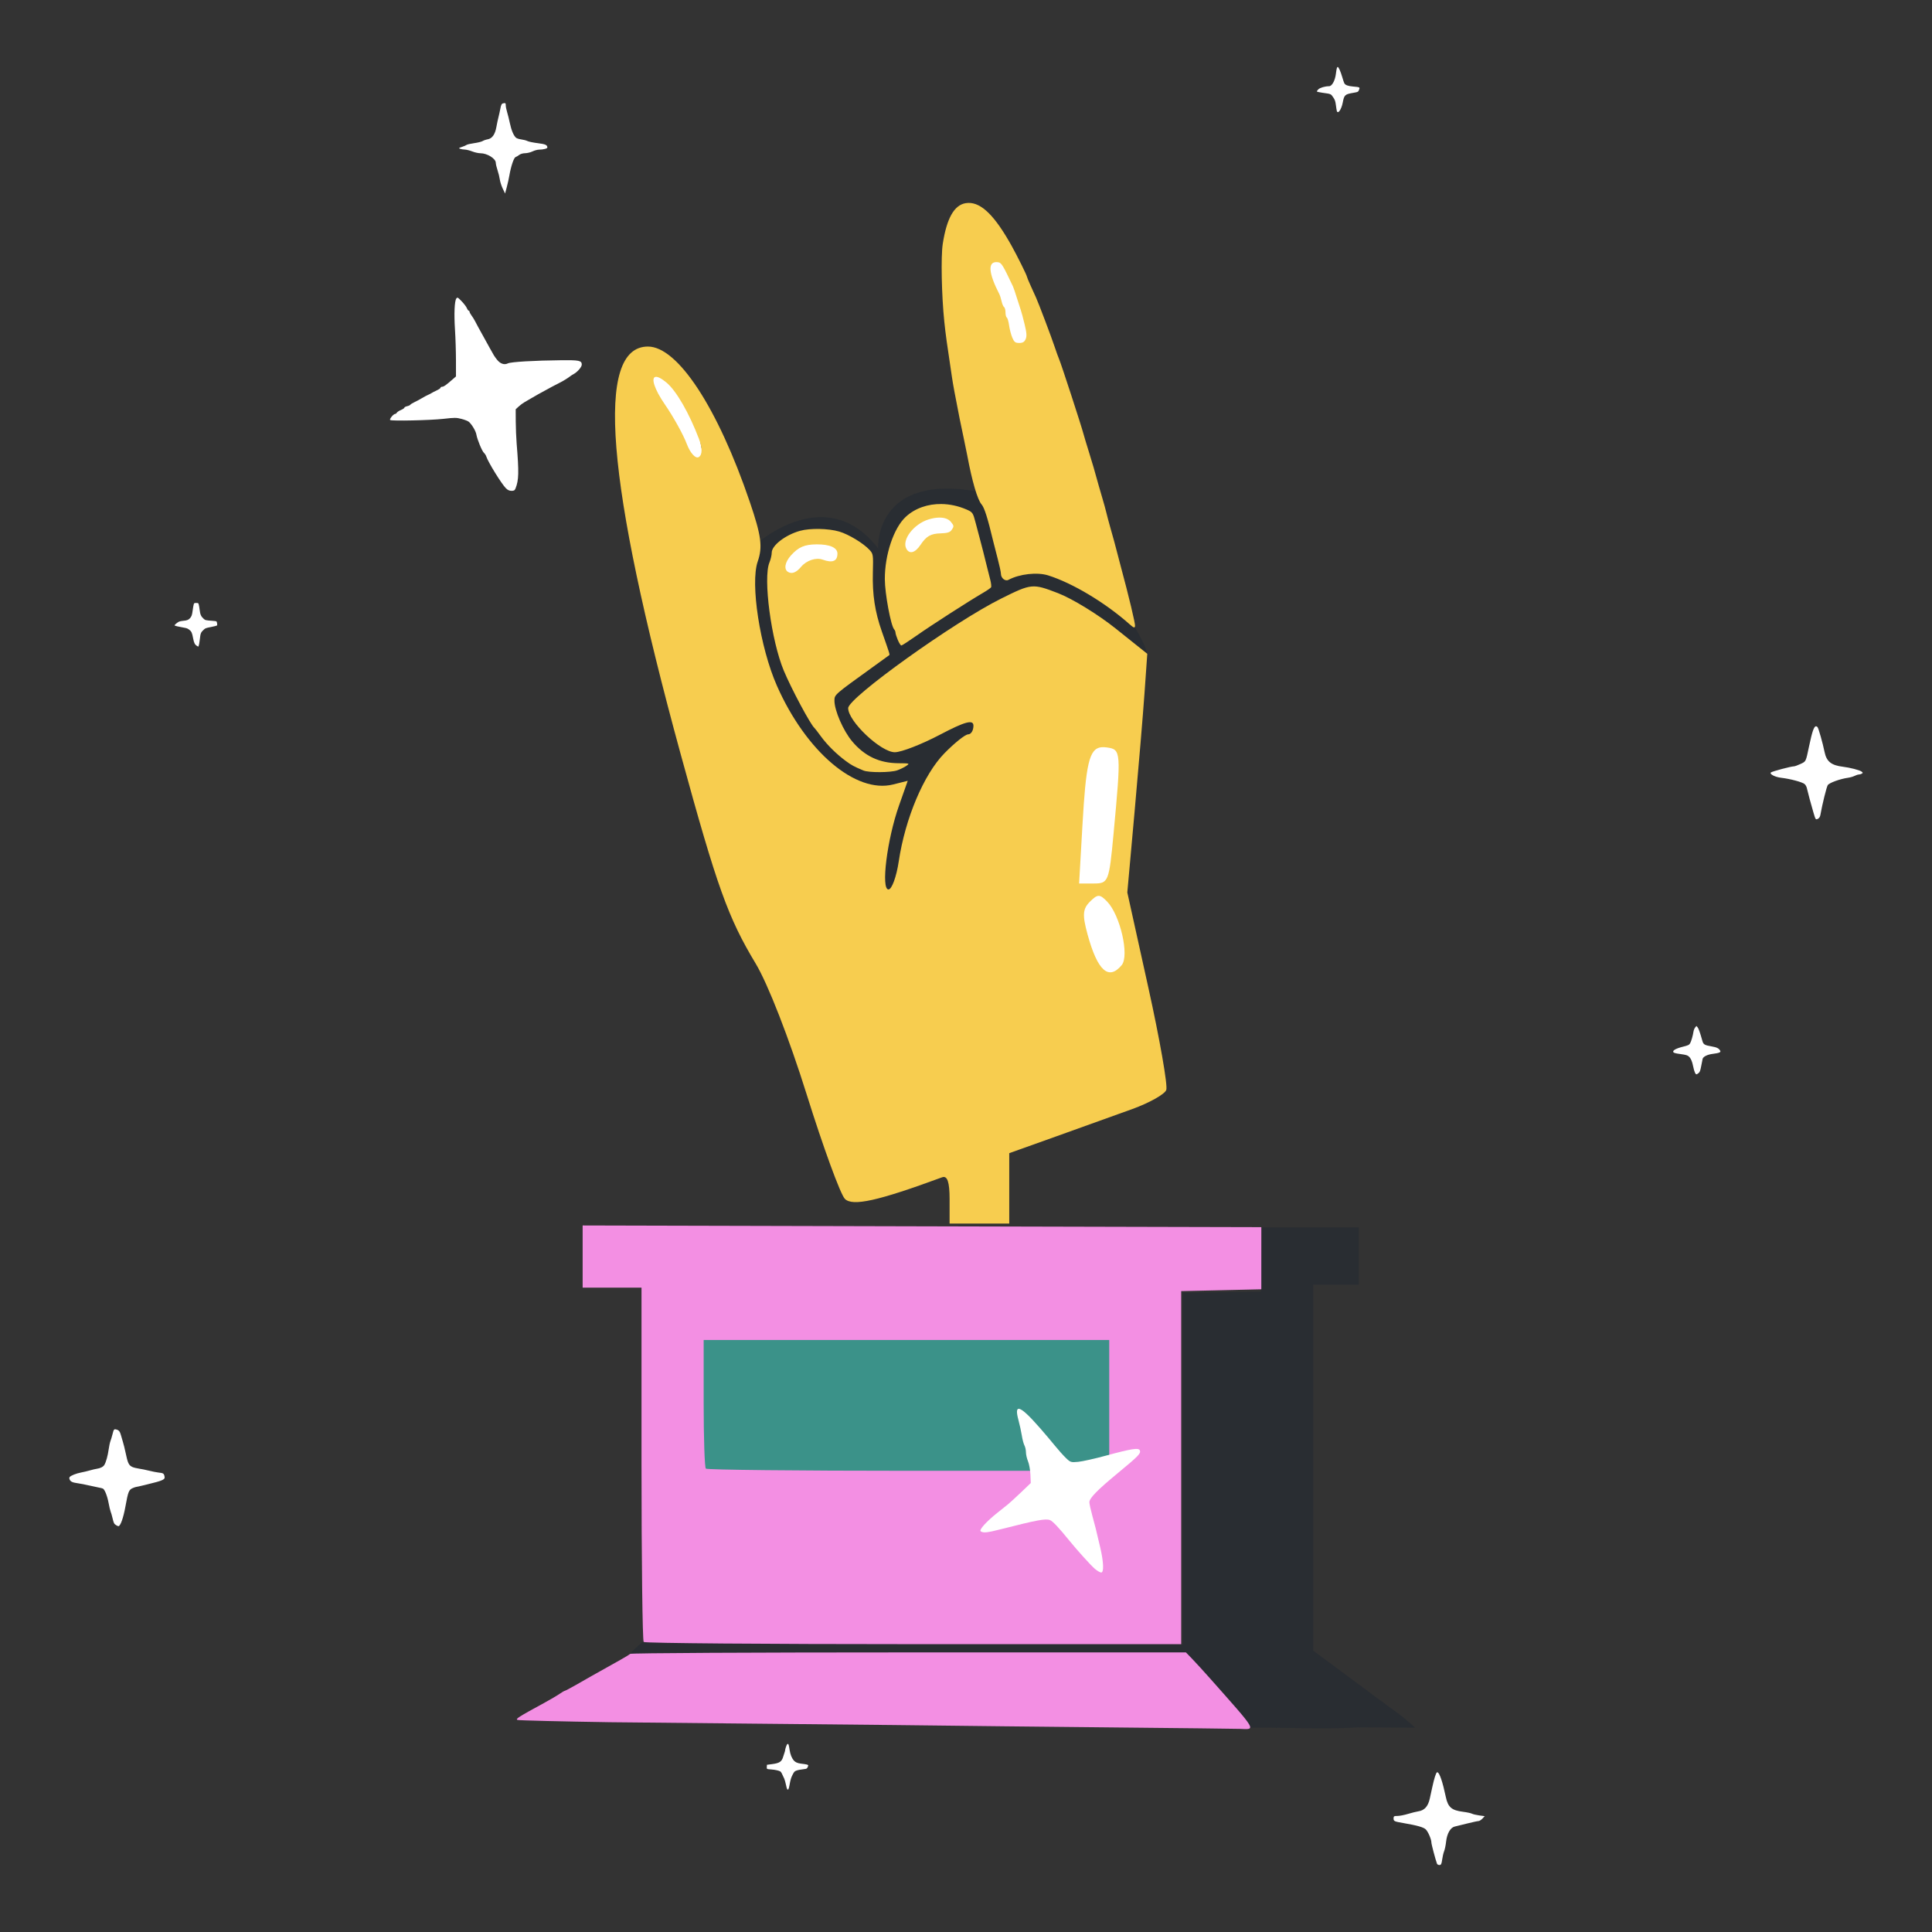 <?xml version="1.0" encoding="UTF-8" standalone="no"?>
<!-- Created with Inkscape (http://www.inkscape.org/) -->

<svg
   version="1.1"
   id="svg1"
   width="512"
   height="512"
   viewBox="0 0 512 512"
   sodipodi:docname="ranking-background.svg"
   xml:space="preserve"
   inkscape:version="1.3.2 (091e20e, 2023-11-25)"
   xmlns:inkscape="http://www.inkscape.org/namespaces/inkscape"
   xmlns:sodipodi="http://sodipodi.sourceforge.net/DTD/sodipodi-0.dtd"
   xmlns="http://www.w3.org/2000/svg"
   xmlns:svg="http://www.w3.org/2000/svg"><rect x="0" y="0" width="512" height="512" fill="#333333" stroke="none"/><defs
     id="defs1" /><sodipodi:namedview
     id="namedview1"
     pagecolor="#505050"
     bordercolor="#eeeeee"
     borderopacity="1"
     inkscape:showpageshadow="0"
     inkscape:pageopacity="0"
     inkscape:pagecheckerboard="0"
     inkscape:deskcolor="#505050"
     inkscape:zoom="0.76033244"
     inkscape:cx="39.456425"
     inkscape:cy="284.74387"
     inkscape:window-width="1440"
     inkscape:window-height="764"
     inkscape:window-x="0"
     inkscape:window-y="25"
     inkscape:window-maximized="0"
     inkscape:current-layer="g1" /><g
     inkscape:groupmode="layer"
     inkscape:label="Image"
     id="g1"><g
       id="g17"
       transform="translate(738.61,718.719)"><path
         style="fill:#292d32;fill-opacity:1;stroke-width:79.261"
         d="m -410.888,-260.745 -3.165,-3.523 c -1.741,-1.938 -3.709,-4.146 -4.375,-4.907 -5.632,-6.44 -2.521,-5.826 -3.967,-7.348 l -1.66,-1.746 -72.656,2.676 c -42.256,1.556 -75.028,-4.428 -75.028,-4.701 0,-0.258 3.109,-3.153 3.565,-3.329 0.456,-0.175 32.299,-6.277 71.412,-3.785 l 71.571,4.559 v -46.65 -46.65 l 10.355,-0.142 10.355,-0.142 0.144,-8.52 0.144,-8.52 h 12.832 12.832 v 7.602 7.602 h -6.029 -6.029 v 35.124 52.495 9.376 l 4.325,3.187 c 2.379,1.753 5,3.698 5.825,4.323 2.166,1.641 10.856,8.056 12.373,9.133 0.71,0.504 2.007,1.558 2.884,2.342 l 1.593,1.426 -14.942,-0.098 c -11.038,0.733 -21.396,-0.259 -32.358,0.213 z"
         id="path11"
         sodipodi:nodetypes="cssscssssccccccccccccccccsssscsc" /><path
         style="fill:#3b9289;fill-opacity:1;stroke-width:67.1"
         d="m -561.914,-346.337 v -19.529 h 63.469 63.469 v 19.529 19.529 h -63.469 -63.469 z"
         id="path12" /><path
         style="fill:#292d32;fill-opacity:1;stroke-width:151.181"
         d="m -539.987,-573.058 c 0,0 19.503,-19.164 34.088,-0.339 0,0 -1.187,-20.351 27.135,-14.924 l 40.533,35.276 c 0,0 4.24,6.614 3.561,8.48 l -66.379,65.619 -23.604,-6.223 -24.891,-76.177 z"
         id="path17" /><path
         id="path13"
         style="fill:#ffffff;fill-opacity:1;stroke-width:151.181"
         d="m -472.521,-653.18 -10.371,3.549 5.732,30.018 15.008,-3.82 z m -92.275,29.359 -6.719,4.318 9.117,28.312 11.996,2.879 -4.318,-22.074 z m 75.242,40.75 -8.072,2.467 -3.59,6.729 3.141,3.588 14.129,-5.83 -1.346,-6.279 z m -37.676,6.055 -4.26,4.262 0.447,9.643 19.287,-3.588 -4.709,-8.971 z m 73.281,45.328 -2.879,78.697 h 15.834 l 1.439,-12.477 -1.439,-22.072 1.92,-37.91 z" /><path
         id="path9"
         style="fill:#f7cd4f;fill-opacity:1;stroke-width:239.023"
         d="m -482.018,-664.945 c -0.234,0.007 -0.467,0.031 -0.701,0.07 -3.035,0.513 -5.006,4.026 -6.053,10.795 -0.516,3.333 -0.31,13.65 0.41,20.578 0.356,3.425 0.695,5.881 2.037,14.779 0.321,2.129 0.747,4.428 2.029,10.934 0.176,0.891 0.632,3.078 1.014,4.859 0.382,1.782 0.83,3.969 0.996,4.859 1.292,6.917 2.708,11.768 3.807,13.031 0.745,0.856 1.614,3.613 3.104,9.846 0.186,0.779 0.717,2.853 1.18,4.607 0.462,1.754 0.84,3.517 0.84,3.918 0,1.147 1.138,2.072 1.988,1.617 2.941,-1.574 7.63,-2.099 10.537,-1.182 6.463,2.04 15.085,7.205 21.488,12.871 1.2,1.062 1.436,1.145 1.531,0.543 0.097,-0.607 -1.667,-7.967 -3.809,-15.896 -0.331,-1.225 -0.761,-2.865 -0.957,-3.645 -0.425,-1.692 -0.894,-3.412 -1.822,-6.68 -0.38,-1.336 -0.84,-3.068 -1.023,-3.848 -0.183,-0.779 -0.635,-2.42 -1.002,-3.645 -0.367,-1.225 -0.817,-2.773 -1,-3.441 -1.078,-3.928 -1.692,-6.036 -2.656,-9.111 -0.593,-1.893 -1.223,-3.988 -1.398,-4.656 -0.587,-2.236 -5.947,-18.668 -6.473,-19.842 -0.2,-0.445 -0.725,-1.902 -1.168,-3.238 -0.808,-2.438 -4.21,-11.441 -4.896,-12.957 -0.202,-0.445 -0.835,-1.847 -1.41,-3.113 -0.575,-1.267 -1.045,-2.402 -1.045,-2.521 0,-0.331 -2.517,-5.404 -4.035,-8.133 -4.42,-7.945 -8.001,-11.507 -11.512,-11.4 z m 7.432,15.686 c 0.152,-10e-4 0.315,0.01 0.49,0.035 0.879,0.126 1.25,0.732 3.934,6.41 0.158,0.334 0.623,1.701 1.033,3.037 0.41,1.336 0.881,2.793 1.045,3.238 0.164,0.445 0.618,2.141 1.01,3.768 0.554,2.297 0.612,3.178 0.262,3.947 -0.336,0.738 -0.768,0.992 -1.695,0.992 -1.04,0 -1.342,-0.234 -1.84,-1.426 -0.328,-0.784 -0.708,-2.248 -0.846,-3.252 -0.138,-1.004 -0.406,-1.921 -0.598,-2.039 -0.192,-0.118 -0.35,-0.741 -0.35,-1.383 -10e-6,-0.642 -0.167,-1.271 -0.373,-1.398 -0.206,-0.127 -0.501,-0.815 -0.658,-1.529 -0.157,-0.714 -0.43,-1.577 -0.605,-1.918 -2.82,-5.491 -3.094,-8.463 -0.809,-8.482 z m -92.312,22.379 c -14.027,0 -11.171,35.547 8.686,108.066 9.637,35.195 12.533,43.274 19.873,55.463 3.228,5.361 8.857,19.809 13.514,34.688 4.389,14.024 8.941,26.472 10.117,27.658 2.026,2.045 8.753,0.552 25.773,-5.721 1.378,-0.508 1.977,1.237 1.977,5.766 v 6.492 h 7.904 7.906 v -9.326 -9.324 l 12.252,-4.377 c 6.739,-2.407 15.924,-5.707 20.408,-7.334 4.485,-1.627 8.512,-3.891 8.949,-5.031 0.438,-1.14 -1.707,-13.385 -4.764,-27.213 l -5.557,-25.143 1.924,-21.344 c 1.058,-11.739 2.248,-25.967 2.645,-31.619 l 0.723,-10.277 -8.408,-6.721 c -4.625,-3.696 -11.492,-7.906 -15.26,-9.355 -6.728,-2.588 -6.997,-2.563 -15.02,1.424 -12.534,6.229 -40.58,26.309 -40.58,29.055 0,3.495 8.666,11.684 12.365,11.684 1.718,0 7.11,-2.096 11.98,-4.658 6.634,-3.49 8.855,-4.084 8.855,-2.371 0,1.258 -0.626,2.287 -1.393,2.287 -0.766,0 -3.612,2.268 -6.322,5.041 -5.458,5.582 -10.371,17.221 -12.08,28.617 -0.614,4.096 -1.84,7.449 -2.723,7.449 -2.038,0 -0.373,-13.271 2.789,-22.232 l 2.316,-6.564 -3.877,0.973 c -9.913,2.488 -23.094,-8.713 -30.797,-26.17 -4.49,-10.176 -7.104,-27.124 -5.08,-32.932 1.338,-3.839 0.943,-6.828 -2.084,-15.727 -8.519,-25.047 -19.118,-41.223 -27.014,-41.223 z m 2.008,8.035 c 0.551,-0.096 1.521,0.363 2.898,1.506 2.592,2.151 6.003,8.059 8.604,14.898 0.94,2.472 0.927,4.254 -0.037,4.85 -0.838,0.518 -2.273,-1.058 -3.189,-3.502 -0.917,-2.444 -3.511,-7.124 -5.766,-10.4 -2.916,-4.237 -3.723,-7.14 -2.51,-7.352 z m 75.771,33.695 c -3.617,-0.047 -7.027,1.123 -9.479,3.416 -3.179,2.974 -5.542,10.025 -5.523,16.486 0.011,3.839 1.593,12.347 2.477,13.318 0.192,0.212 0.35,0.599 0.35,0.861 0,0.262 0.276,1.137 0.613,1.943 0.337,0.807 0.759,1.467 0.938,1.467 0.179,0 1.997,-1.181 4.043,-2.623 3.719,-2.622 13.962,-9.213 17.588,-11.318 1.058,-0.614 2.023,-1.28 2.145,-1.477 0.122,-0.197 0.016,-1.135 -0.234,-2.086 -0.251,-0.951 -0.61,-2.367 -0.797,-3.146 -0.524,-2.182 -1.633,-6.544 -2.008,-7.896 -0.185,-0.668 -0.662,-2.466 -1.059,-3.994 -0.693,-2.667 -0.794,-2.809 -2.482,-3.533 -2.157,-0.924 -4.4,-1.39 -6.57,-1.418 z m -0.646,3.596 c 1.404,-0.029 2.516,0.354 3.15,1.131 0.855,1.047 0.865,1.217 0.143,2.205 -0.426,0.583 -1.121,0.788 -2.834,0.84 -2.682,0.081 -3.802,0.722 -5.383,3.082 -1.413,2.11 -2.922,2.511 -3.734,0.992 -1.247,-2.33 1.909,-6.507 5.855,-7.748 1.013,-0.319 1.961,-0.485 2.803,-0.502 z m -31.725,3.012 c -1.907,-0.035 -3.785,0.128 -5.111,0.498 -3.872,1.081 -7.492,3.872 -7.492,5.775 0,0.634 -0.273,1.806 -0.607,2.605 -1.728,4.136 0.47,20.693 3.809,28.688 2.016,4.827 7.092,14.31 8.127,15.184 0.132,0.111 0.904,1.115 1.715,2.229 1.626,2.232 4.108,4.686 6.596,6.521 1.519,1.121 2.112,1.441 4.656,2.512 1.413,0.595 7.195,0.572 8.938,-0.035 0.796,-0.277 1.889,-0.812 2.43,-1.188 0.961,-0.668 0.916,-0.682 -2.082,-0.703 -5.041,-0.035 -8.918,-1.856 -12.219,-5.736 -2.386,-2.805 -4.773,-8.283 -4.742,-10.883 0.018,-1.565 -0.039,-1.513 9.904,-8.682 2.45,-1.766 4.53,-3.27 4.623,-3.342 0.177,-0.136 0.052,-0.532 -1.979,-6.307 -1.82,-5.176 -2.518,-9.757 -2.369,-15.557 0.122,-4.776 0.095,-4.962 -0.885,-6.029 -1.609,-1.752 -5.535,-4.128 -8.029,-4.859 -1.438,-0.422 -3.374,-0.656 -5.281,-0.691 z m -0.689,4.084 c 3.487,-0.02 5.498,0.874 5.498,2.443 0,2.015 -1.293,2.55 -3.895,1.609 -1.788,-0.646 -4.312,0.195 -5.756,1.92 -1.243,1.484 -2.393,1.942 -3.408,1.355 -1.208,-0.698 -0.879,-2.606 0.762,-4.422 1.986,-2.199 3.597,-2.888 6.799,-2.906 z m 75.389,53.768 c 0.46,-0.054 0.969,-0.028 1.535,0.053 3.752,0.535 3.788,1.003 1.734,23.008 -1.169,12.53 -1.373,13.043 -5.166,13.043 h -3.949 l 0.883,-15.414 c 0.918,-16.059 1.74,-20.31 4.963,-20.689 z m -0.662,39.385 c 0.642,-0.004 1.272,0.503 2.252,1.52 3.467,3.595 5.925,14.336 3.852,16.834 -3.463,4.173 -6.411,1.513 -9.055,-8.166 -1.398,-5.121 -1.281,-6.731 0.627,-8.639 1.029,-1.029 1.682,-1.545 2.324,-1.549 z" /><path
         id="path10"
         style="fill:#f38fe3;fill-opacity:1;stroke-width:131.039"
         d="m -584.203,-393.955 v 8.238 8.238 h 7.801 7.801 v 46.662 c 0,25.664 0.26,46.92 0.578,47.238 0.318,0.318 32.498,0.578 71.51,0.578 h 70.93 v -46.779 -46.779 l 10.619,-0.242 10.617,-0.244 v -8.234 -8.234 l -89.928,-0.221 z m 32.07,30.346 h 53.74 53.74 v 17.336 17.334 h -53.162 c -29.239,0 -53.422,-0.26 -53.74,-0.578 -0.318,-0.318 -0.578,-8.117 -0.578,-17.334 z m 54.375,82.795 c -41.441,0 -73.614,0.168 -73.852,0.387 -0.231,0.213 -1.416,0.939 -2.633,1.611 -2.584,1.428 -5.646,3.144 -7.525,4.217 -0.73,0.417 -2.59,1.48 -4.135,2.361 -1.545,0.882 -2.91,1.604 -3.031,1.604 -0.122,0 -0.748,0.366 -1.395,0.814 -0.646,0.449 -2.471,1.521 -4.053,2.383 -6.913,3.763 -7.719,4.28 -7.07,4.52 0.359,0.133 11.408,0.405 24.553,0.605 l 74.99,0.744 c 15.958,0.197 42.658,0.488 59.332,0.648 16.674,0.16 31.312,0.327 32.529,0.371 4.331,0.156 4.784,0.924 -7.92,-13.406 -1.726,-1.947 -3.864,-4.286 -4.75,-5.199 l -1.609,-1.66 z"
         sodipodi:nodetypes="cccccsssccccccccccccccssscsssssssssccscsccs" /></g><path
       style="fill:#ffffff;stroke-width:80.355"
       d="m 31.017,385.452 c 0.248,-2.164 0.191,-2.824 -0.196,-2.259 -0.301,0.439 -0.55,1.56 -0.555,2.493 -0.004,0.933 -0.275,1.861 -0.602,2.063 -0.591,0.365 -0.533,-0.55 0.366,-5.752 0.761,-4.403 2.175,-0.852 1.905,4.784 -0.045,0.95 -0.349,1.727 -0.675,1.727 -0.408,0 -0.483,-0.953 -0.242,-3.056 z"
       id="path2" /><path
       style="fill:#ffffff;stroke-width:20.401"
       d="m 30.788,404.197 c -0.551,-0.336 -0.656,-0.545 -0.985,-1.955 -0.149,-0.639 -0.367,-1.388 -0.485,-1.665 -0.118,-0.277 -0.358,-1.286 -0.534,-2.243 -0.339,-1.845 -1.018,-3.578 -1.504,-3.838 -0.138,-0.074 -0.645,-0.202 -1.125,-0.285 -0.48,-0.083 -1.635,-0.331 -2.565,-0.551 -0.93,-0.22 -2.285,-0.483 -3.012,-0.584 -1.436,-0.199 -1.941,-0.452 -2.15,-1.078 -0.087,-0.262 -0.07,-0.431 0.059,-0.588 0.311,-0.379 1.75,-0.947 2.981,-1.177 0.649,-0.122 1.706,-0.373 2.349,-0.559 0.642,-0.186 1.447,-0.376 1.788,-0.422 0.955,-0.128 1.73,-0.514 2.038,-1.014 0.445,-0.723 0.915,-2.398 1.15,-4.095 0.121,-0.873 0.334,-1.877 0.473,-2.231 0.139,-0.354 0.378,-1.143 0.53,-1.753 0.349,-1.403 0.416,-1.486 1.057,-1.317 0.647,0.17 0.926,0.511 1.183,1.445 0.115,0.418 0.361,1.254 0.546,1.859 0.186,0.604 0.481,1.788 0.656,2.631 0.626,3.009 0.871,3.537 1.857,3.995 0.317,0.147 1.092,0.341 1.723,0.43 0.631,0.089 1.845,0.337 2.699,0.549 0.854,0.213 1.947,0.429 2.429,0.482 1.278,0.138 1.448,0.23 1.622,0.876 0.275,1.02 -0.1,1.198 -5.063,2.403 -1.262,0.306 -2.374,0.557 -2.472,0.557 -0.098,-7e-5 -0.48,0.13 -0.851,0.29 -1.036,0.446 -1.226,0.924 -1.943,4.891 -0.55,3.041 -1.326,5.212 -1.863,5.21 -0.087,-2.8e-4 -0.352,-0.118 -0.589,-0.263 z"
       id="path3" /><path
       id="path4"
       style="fill:#ffffff;stroke-width:55.235"
       d="m 449.575,271.891 -0.334,0.395 c -0.184,0.217 -0.378,0.676 -0.432,1.02 -0.186,1.196 -0.62,2.702 -0.918,3.191 -0.26,0.426 -0.524,0.55 -1.971,0.912 -1.9,0.475 -2.844,1.059 -2.41,1.492 0.142,0.142 0.837,0.313 1.637,0.402 0.765,0.086 1.642,0.26 1.949,0.389 0.76,0.317 1.258,1.193 1.576,2.771 0.147,0.728 0.373,1.536 0.504,1.793 0.283,0.557 0.391,0.572 0.949,0.133 0.346,-0.272 0.48,-0.629 0.719,-1.912 0.161,-0.867 0.33,-1.716 0.375,-1.883 0.156,-0.577 1.273,-1.13 2.623,-1.301 1.738,-0.22 2.254,-0.426 2.045,-0.816 -0.347,-0.647 -0.873,-0.92 -2.234,-1.158 -1.968,-0.344 -2.229,-0.502 -2.516,-1.52 -0.616,-2.189 -0.989,-3.237 -1.264,-3.559 z M 270.008,373.346 c -0.631,-0.021 -0.655,0.95 -0.131,2.891 0.344,1.274 0.756,3.158 0.916,4.188 0.16,1.029 0.472,2.211 0.693,2.625 0.222,0.414 0.402,1.237 0.402,1.828 0,0.592 0.246,1.662 0.545,2.379 0.299,0.717 0.588,2.306 0.641,3.533 l 0.094,2.23 -2.562,2.447 c -1.409,1.347 -2.971,2.777 -3.471,3.18 -0.5,0.402 -1.73,1.386 -2.734,2.186 -3.032,2.412 -5.042,4.645 -4.494,4.992 0.746,0.473 1.675,0.369 5.59,-0.629 9.337,-2.379 11.601,-2.797 12.752,-2.359 0.727,0.277 2.286,1.927 5.15,5.455 2.125,2.618 5.739,6.613 6.754,7.467 0.636,0.535 1.392,0.975 1.678,0.975 0.748,0 0.645,-2.777 -0.244,-6.576 -1.2,-5.129 -1.306,-5.553 -2.113,-8.488 -0.427,-1.554 -0.777,-3.158 -0.777,-3.562 0,-1.078 2.124,-3.255 7.484,-7.68 5.549,-4.58 6.201,-5.248 5.898,-6.037 -0.299,-0.779 -2.118,-0.503 -8.998,1.367 -2.914,0.792 -6.211,1.53 -7.326,1.639 -1.925,0.187 -2.091,0.134 -3.297,-1.035 -0.698,-0.677 -2.001,-2.135 -2.895,-3.24 -0.893,-1.105 -2.696,-3.238 -4.008,-4.738 -2.924,-3.345 -4.736,-5.009 -5.547,-5.035 z m -61.223,88.797 c -0.06,0.007 -0.13,0.064 -0.211,0.162 -0.158,0.191 -0.501,1.227 -0.51,1.543 -0.003,0.114 -0.076,0.393 -0.162,0.621 -0.086,0.228 -0.241,0.706 -0.344,1.061 -0.391,1.346 -0.971,1.728 -3.018,1.992 l -1.295,0.168 -0.031,0.533 c -0.036,0.626 -0.068,0.608 1.223,0.705 1.01,0.076 2.015,0.3 2.361,0.527 0.217,0.142 0.422,0.52 1.047,1.934 0.119,0.27 0.315,0.968 0.434,1.553 0.119,0.584 0.266,1.121 0.326,1.193 0.263,0.317 0.415,0.073 0.602,-0.957 0.285,-1.575 0.434,-2.078 0.85,-2.877 0.37,-0.71 0.495,-0.859 0.855,-1.018 0.425,-0.187 1.16,-0.336 2.268,-0.461 0.533,-0.06 0.626,-0.106 0.803,-0.396 0.11,-0.181 0.201,-0.427 0.201,-0.547 4e-4,-0.225 -0.265,-0.293 -1.969,-0.506 -0.834,-0.104 -1.421,-0.355 -1.793,-0.768 -0.585,-0.647 -0.987,-1.639 -1.172,-2.883 -0.174,-1.171 -0.284,-1.602 -0.465,-1.58 z m 172.154,7.531 c -0.037,-0.009 -0.074,-0.007 -0.109,0.004 -0.271,0.089 -0.741,1.566 -1.268,3.979 -0.146,0.671 -0.44,2.012 -0.652,2.98 -0.452,2.067 -1.402,3.131 -3.018,3.381 -0.565,0.087 -1.82,0.4 -2.789,0.695 -0.969,0.295 -2.218,0.535 -2.777,0.533 -0.897,-0.003 -1.018,0.074 -1.018,0.656 0,0.732 0.171,0.812 2.574,1.223 3.71,0.633 5.431,1.126 5.992,1.717 0.633,0.665 1.459,2.619 1.459,3.447 0,0.442 1.056,4.435 1.486,5.621 0.068,0.186 0.36,0.338 0.648,0.338 0.428,0 0.561,-0.261 0.717,-1.422 0.105,-0.782 0.34,-1.789 0.523,-2.236 0.184,-0.447 0.423,-1.604 0.529,-2.572 0.231,-2.099 1.144,-3.697 2.262,-3.957 0.41,-0.095 1.903,-0.463 3.318,-0.816 1.416,-0.353 2.767,-0.644 3.002,-0.645 0.235,-10e-4 0.7,-0.293 1.035,-0.65 l 0.611,-0.65 -1.443,-0.195 c -0.794,-0.107 -1.675,-0.316 -1.957,-0.465 -0.282,-0.148 -1.355,-0.374 -2.387,-0.504 -2.982,-0.374 -3.95,-1.21 -4.518,-3.904 -0.846,-4.017 -1.664,-6.422 -2.223,-6.557 z" /><path
       id="path6"
       style="fill:#ffffff;stroke-width:36.398"
       d="m 481.26,192.473 c -0.549,0.005 -1.02,1.437 -1.816,5.201 -0.91,4.302 -0.806,4.083 -2.293,4.787 -0.731,0.346 -1.516,0.629 -1.744,0.629 -0.758,0 -5.833,1.35 -6.107,1.625 -0.42,0.42 1.097,1.213 2.668,1.396 2.479,0.289 5.7,1.153 6.291,1.688 0.232,0.21 0.488,0.673 0.568,1.027 0.266,1.178 1.153,4.47 1.744,6.473 0.565,1.915 0.601,1.967 1.146,1.719 0.356,-0.162 0.612,-0.534 0.697,-1.012 0.519,-2.912 1.64,-7.447 1.963,-7.939 0.408,-0.622 3.253,-1.654 5.387,-1.953 0.577,-0.081 1.356,-0.307 1.732,-0.502 0.377,-0.195 0.881,-0.355 1.119,-0.357 0.238,-0.002 0.595,-0.107 0.793,-0.232 0.31,-0.196 0.298,-0.273 -0.096,-0.561 -0.53,-0.388 -3.077,-1.045 -4.896,-1.264 -3.108,-0.374 -4.373,-1.387 -4.887,-3.914 -0.479,-2.358 -1.606,-6.333 -1.871,-6.598 -0.14,-0.14 -0.272,-0.214 -0.398,-0.213 z" /><path
       id="path7"
       style="fill:#ffffff;stroke-width:36.262"
       d="m 133.748,27.323 c -0.079,-0.002 -0.18,0.011 -0.307,0.035 -0.5,0.096 -0.627,0.315 -0.848,1.467 -0.143,0.744 -0.373,1.785 -0.514,2.312 -0.14,0.528 -0.379,1.66 -0.531,2.518 -0.349,1.964 -1.118,3.055 -2.299,3.262 -0.471,0.082 -1.084,0.293 -1.361,0.467 -0.278,0.174 -1.282,0.423 -2.232,0.555 -0.95,0.132 -1.857,0.34 -2.014,0.465 -0.157,0.124 -0.717,0.366 -1.242,0.535 -0.815,0.263 -0.886,0.336 -0.48,0.494 0.262,0.102 0.824,0.194 1.248,0.203 0.424,0.009 1.317,0.232 1.986,0.496 0.669,0.264 1.649,0.48 2.176,0.48 1.782,0 4.061,1.425 4.061,2.539 0,0.318 0.208,1.198 0.461,1.957 0.253,0.759 0.525,1.866 0.605,2.461 0.08,0.595 0.426,1.674 0.77,2.398 l 0.625,1.318 0.447,-1.68 c 0.246,-0.923 0.558,-2.328 0.693,-3.119 0.41,-2.395 1.18,-4.687 1.627,-4.85 0.225,-0.082 0.666,-0.347 0.98,-0.588 0.335,-0.257 0.981,-0.442 1.559,-0.447 0.543,-0.004 1.42,-0.216 1.947,-0.471 0.528,-0.255 1.297,-0.466 1.709,-0.471 1.193,-0.013 2.248,-0.285 2.244,-0.578 -0.009,-0.663 -0.518,-0.893 -2.531,-1.139 -1.178,-0.144 -2.41,-0.397 -2.74,-0.562 -0.33,-0.166 -1.063,-0.361 -1.629,-0.434 -0.566,-0.072 -1.194,-0.27 -1.396,-0.438 -0.622,-0.516 -1.236,-1.955 -1.631,-3.826 -0.207,-0.983 -0.539,-2.317 -0.738,-2.965 -0.199,-0.648 -0.363,-1.47 -0.363,-1.826 0,-0.419 -0.045,-0.564 -0.281,-0.57 z m -12.51,51.568 c -0.116,-0.013 -0.199,0.064 -0.301,0.203 -0.487,0.666 -0.634,4.051 -0.359,8.289 0.141,2.177 0.257,5.851 0.258,8.166 l 0.002,4.209 -0.9,0.785 c -1.762,1.539 -2.344,1.951 -2.758,1.951 -0.231,1.7e-4 -0.42,0.111 -0.42,0.248 0,0.137 -0.459,0.459 -1.02,0.717 -0.561,0.257 -1.181,0.577 -1.379,0.711 -0.198,0.134 -0.629,0.357 -0.959,0.496 -0.33,0.139 -1.033,0.513 -1.561,0.834 -0.528,0.321 -1.405,0.794 -1.951,1.049 -0.546,0.255 -1.061,0.57 -1.143,0.703 -0.082,0.133 -0.471,0.314 -0.865,0.4 -0.394,0.087 -0.717,0.261 -0.717,0.389 0,0.128 -0.406,0.402 -0.9,0.607 -0.495,0.205 -0.986,0.523 -1.092,0.707 -0.105,0.184 -0.305,0.334 -0.443,0.334 -0.46,0 -1.619,1.424 -1.318,1.619 0.468,0.304 10.639,0.079 14.109,-0.312 3.003,-0.339 3.408,-0.337 4.797,0.021 0.835,0.215 1.715,0.57 1.957,0.787 0.815,0.732 1.814,2.424 1.969,3.336 0.223,1.318 1.514,4.443 2.016,4.877 0.237,0.205 0.514,0.637 0.615,0.959 0.46,1.471 4.071,7.31 5.221,8.441 0.462,0.455 0.92,0.66 1.473,0.66 0.652,0 0.85,-0.124 1.062,-0.66 0.865,-2.183 0.917,-4.244 0.293,-11.812 -0.125,-1.517 -0.234,-4.196 -0.242,-5.951 l -0.014,-3.191 0.779,-0.723 c 0.429,-0.398 1.157,-0.936 1.619,-1.195 0.462,-0.259 1.271,-0.729 1.799,-1.045 0.528,-0.316 1.337,-0.783 1.799,-1.037 3.077,-1.696 5.02,-2.737 5.682,-3.045 0.729,-0.34 2.308,-1.318 2.85,-1.766 0.14,-0.116 0.506,-0.347 0.814,-0.512 1.009,-0.54 2.168,-1.881 2.168,-2.508 0,-1.075 -0.667,-1.22 -5.396,-1.17 -7.262,0.076 -13.386,0.438 -14.184,0.836 -0.957,0.477 -2.027,0.107 -2.902,-1.004 -0.663,-0.841 -0.863,-1.162 -1.861,-2.986 -0.292,-0.533 -0.948,-1.723 -1.459,-2.646 -0.511,-0.923 -1.227,-2.219 -1.592,-2.879 -0.365,-0.66 -0.795,-1.469 -0.957,-1.799 -0.162,-0.33 -0.542,-0.934 -0.844,-1.342 -0.301,-0.408 -0.547,-0.867 -0.547,-1.02 0,-0.152 -0.095,-0.277 -0.211,-0.277 -0.116,0 -0.337,-0.303 -0.49,-0.674 -0.154,-0.371 -0.779,-1.196 -1.389,-1.832 -0.626,-0.654 -0.913,-0.927 -1.107,-0.949 z" /><path
       id="path8"
       style="fill:#ffffff;stroke-width:16.065"
       d="m 354.52,17.752 c -0.211,0 -0.303,0.341 -0.502,1.867 -0.232,1.781 -1.038,3.229 -1.797,3.229 -1.042,0 -2.364,0.377 -2.824,0.807 -0.269,0.251 -0.451,0.518 -0.404,0.594 0.047,0.075 0.714,0.227 1.484,0.334 2.28,0.318 2.203,0.286 2.82,1.182 0.469,0.681 0.598,1.049 0.73,2.096 0.088,0.698 0.201,1.397 0.25,1.553 0.292,0.92 1.22,-0.41 1.568,-2.248 0.382,-2.012 0.579,-2.193 2.807,-2.57 1.252,-0.212 1.325,-0.253 1.545,-0.896 0.203,-0.593 0.178,-0.606 -1.711,-0.781 -1.305,-0.121 -1.97,-0.379 -2.23,-0.865 -0.093,-0.173 -0.347,-0.93 -0.564,-1.682 -0.421,-1.451 -0.942,-2.617 -1.172,-2.617 z M 52.002,159.799 c -0.545,0 -0.553,0.004 -0.67,0.398 -0.065,0.219 -0.187,0.93 -0.271,1.58 -0.16,1.229 -0.291,1.601 -0.732,2.076 -0.401,0.432 -0.8,0.585 -1.709,0.658 -0.458,0.037 -0.99,0.143 -1.184,0.234 -0.451,0.214 -1.243,0.888 -1.174,1 0.065,0.106 1.177,0.372 2.43,0.582 0.788,0.132 1.023,0.222 1.451,0.549 0.613,0.467 0.76,0.791 1.039,2.293 0.227,1.223 0.451,1.662 1.02,2.008 l 0.328,0.199 0.133,-0.252 c 0.073,-0.139 0.206,-0.909 0.295,-1.709 0.179,-1.613 0.26,-1.816 1.002,-2.508 0.473,-0.441 0.53,-0.462 1.959,-0.742 0.81,-0.159 1.52,-0.339 1.58,-0.398 0.151,-0.151 0.004,-1.047 -0.184,-1.119 -0.083,-0.032 -0.524,-0.085 -0.979,-0.119 -1.883,-0.141 -1.934,-0.153 -2.383,-0.559 -0.672,-0.607 -0.897,-1.109 -1.037,-2.312 -0.068,-0.584 -0.179,-1.242 -0.244,-1.461 -0.118,-0.393 -0.125,-0.398 -0.67,-0.398 z" /></g></svg>
